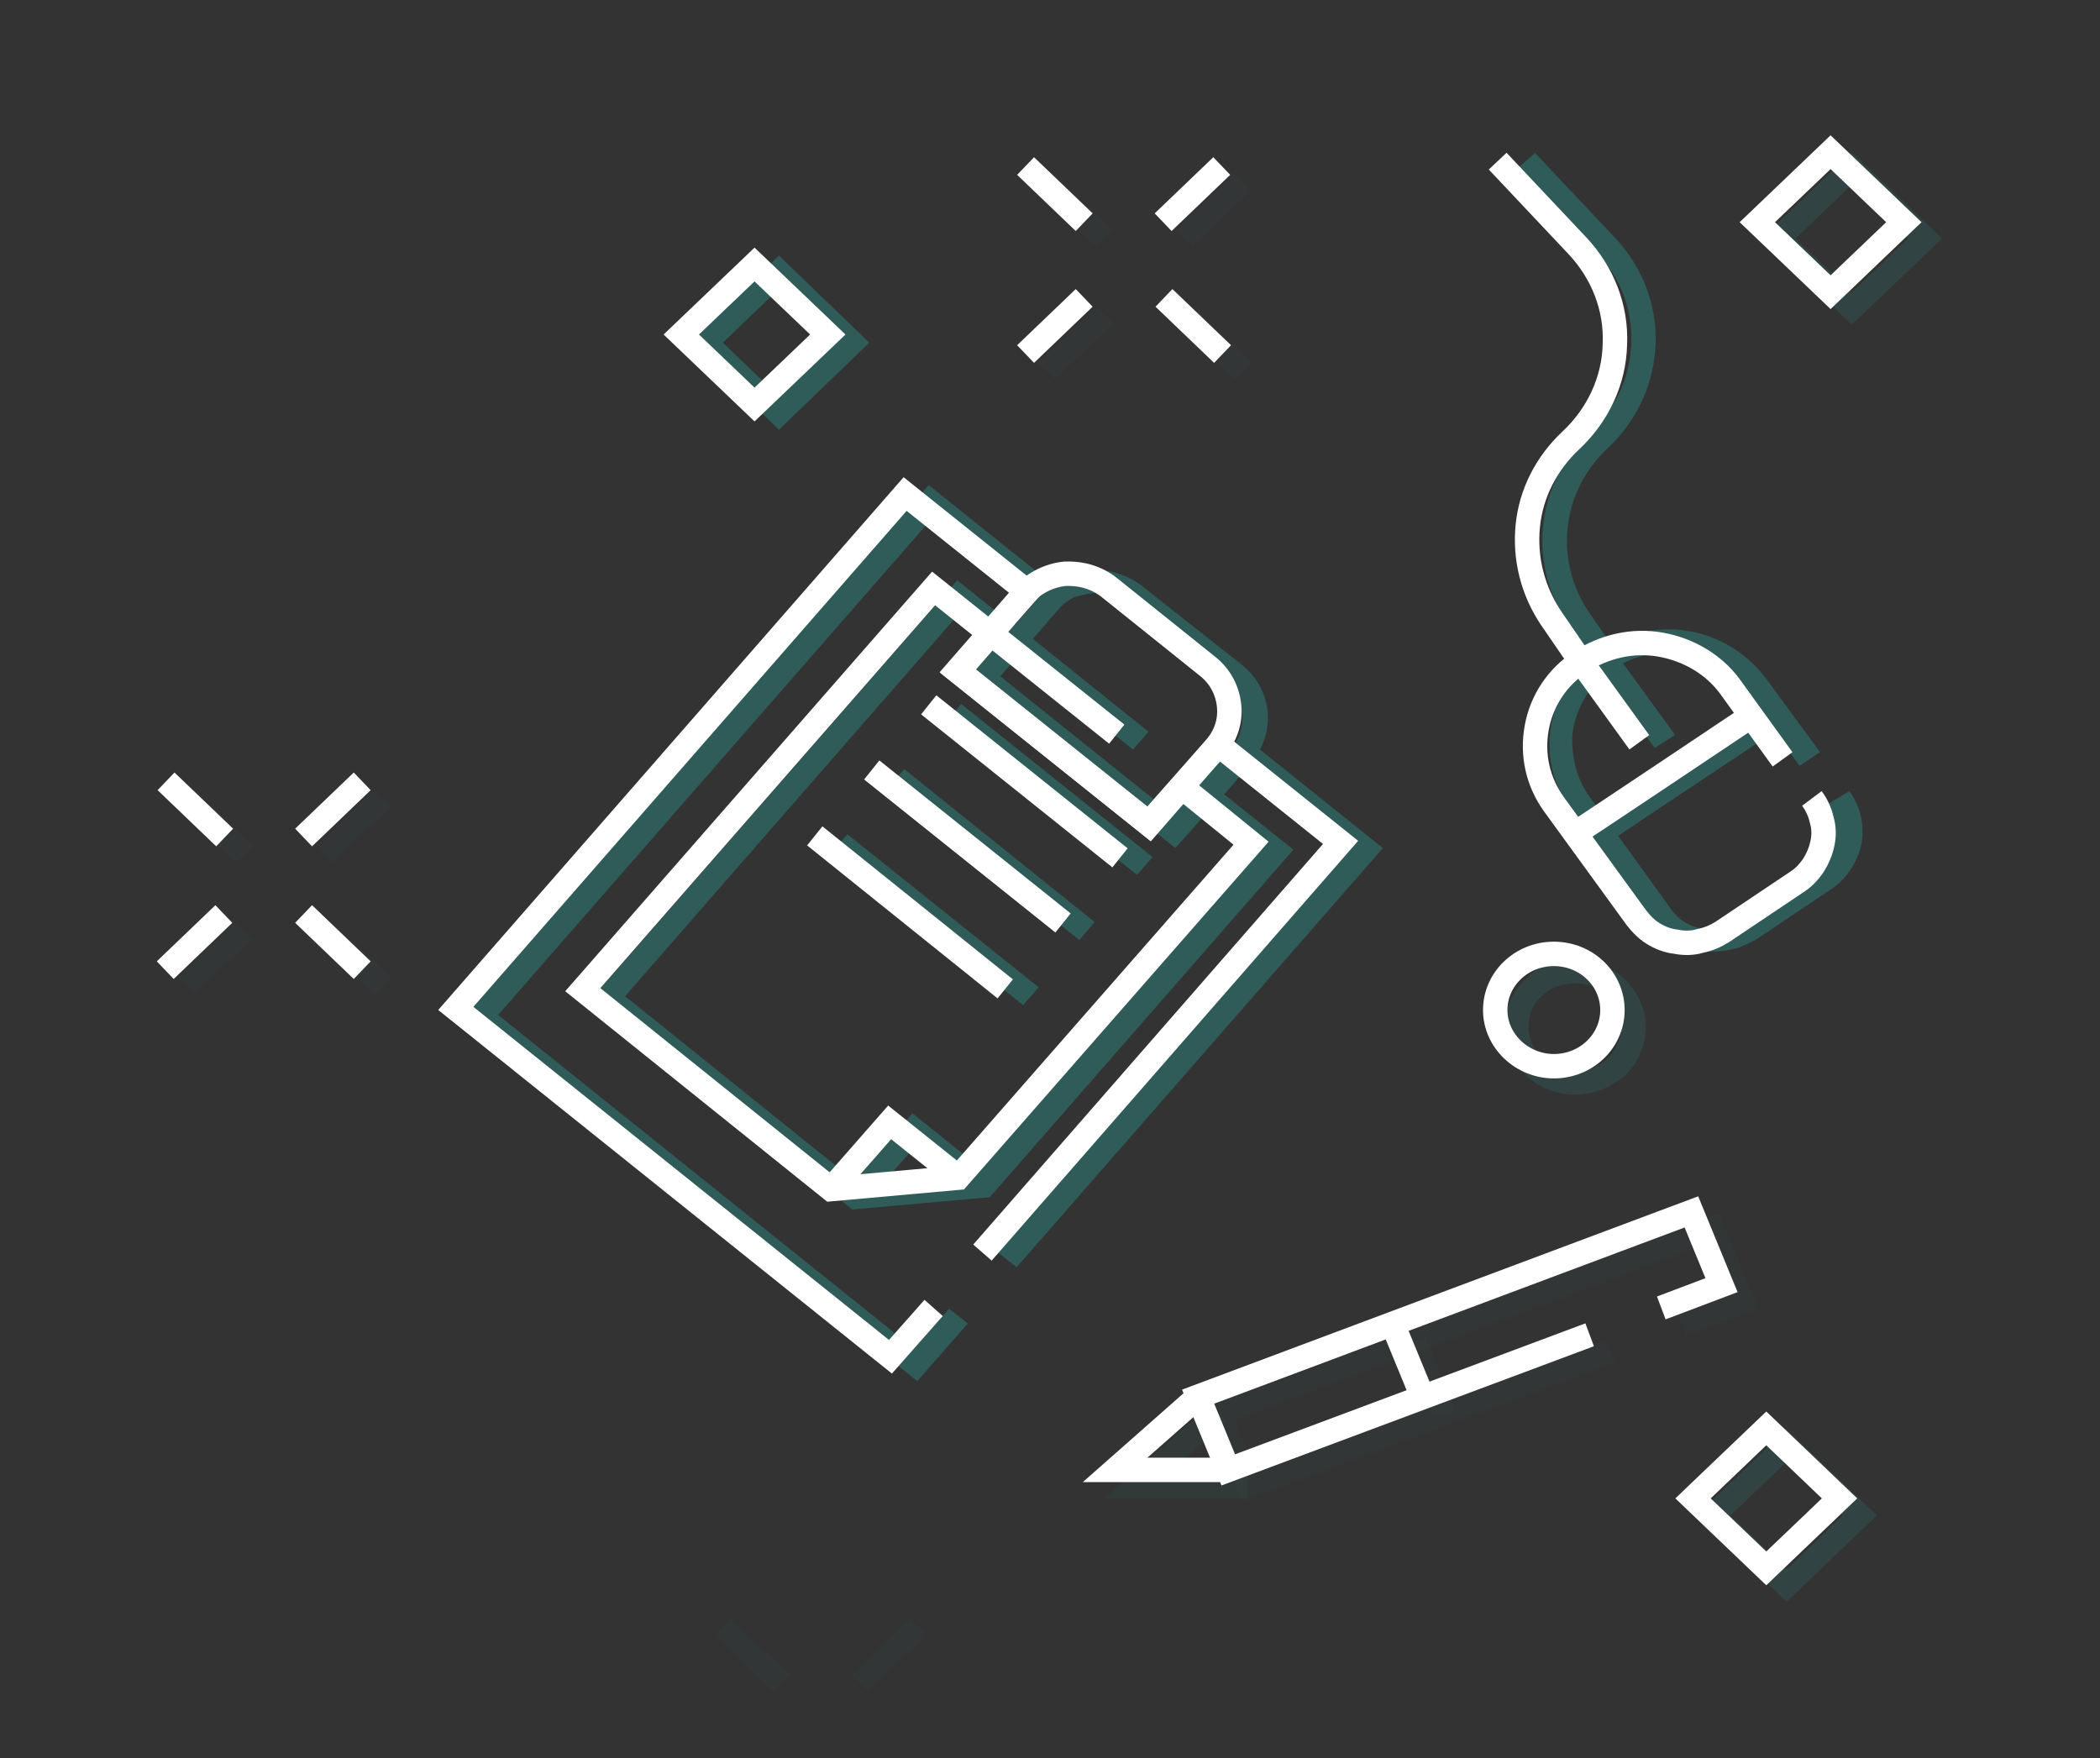 <svg width="258" height="216" viewBox="0 0 258 216" fill="none" xmlns="http://www.w3.org/2000/svg">
<rect x="0" y="0" width="258" height="216" fill="#333333" stroke="none"/>
<g opacity="0.4">
<g opacity="0.4">
<g opacity="0.4">
<path opacity="0.4" d="M111.8 198.9L104.6 205.8L106.7 207.8L113.9 200.9L111.8 198.9Z" fill="#299991"/>
</g>
</g>
<g opacity="0.4">
<g opacity="0.4">
<path opacity="0.4" d="M89.9 198.9L87.8 200.9L95 207.8L97.1 205.8L89.9 198.9Z" fill="#299991"/>
</g>
</g>
</g>
<g opacity="0.4">
<g opacity="0.4">
<g opacity="0.4">
<path opacity="0.4" d="M46 97.1L38.8 104L40.9 106L48.1 99.1L46 97.1Z" fill="#299991"/>
</g>
<g opacity="0.4">
<path opacity="0.4" d="M29 113.3L21.8 120.2L23.9 122.2L31.1 115.3L29 113.3Z" fill="#299991"/>
</g>
</g>
<g opacity="0.4">
<g opacity="0.4">
<path opacity="0.4" d="M24 97.1L21.9 99.1L29 106L31.1 104L24 97.1Z" fill="#299991"/>
</g>
<g opacity="0.4">
<path opacity="0.4" d="M40.9 113.3L38.8 115.3L46 122.2L48.1 120.2L40.9 113.3Z" fill="#299991"/>
</g>
</g>
</g>
<g opacity="0.4">
<g opacity="0.4">
<g opacity="0.4">
<path opacity="0.4" d="M151.6 21.4L144.4 28.3L146.5 30.3L153.7 23.4L151.6 21.4Z" fill="#299991"/>
</g>
<g opacity="0.4">
<path opacity="0.4" d="M134.7 37.7L127.5 44.6L129.6 46.6L136.8 39.7L134.7 37.7Z" fill="#299991"/>
</g>
</g>
<g opacity="0.4">
<g opacity="0.4">
<path opacity="0.4" d="M129.6 21.4L127.5 23.4L134.7 30.3L136.8 28.3L129.6 21.4Z" fill="#299991"/>
</g>
<g opacity="0.4">
<path opacity="0.4" d="M146.6 37.7L144.5 39.7L151.7 46.6L153.8 44.6L146.6 37.7Z" fill="#299991"/>
</g>
</g>
</g>
<g opacity="0.4">
<path opacity="0.4" d="M193.5 134.5C191.8 134.5 190.1 134 188.7 133.1C187.3 132.2 186.2 130.9 185.5 129.4C184.8 127.9 184.7 126.2 185 124.6C185.3 123 186.2 121.5 187.4 120.3C188.6 119.1 190.2 118.3 191.8 118C193.5 117.7 195.2 117.8 196.8 118.5C198.4 119.1 199.7 120.2 200.7 121.6C201.7 123 202.2 124.6 202.2 126.2C202.2 128.4 201.3 130.5 199.7 132.1C198 133.6 195.8 134.5 193.5 134.5ZM193.5 120.8C192.4 120.8 191.3 121.1 190.3 121.7C189.4 122.3 188.6 123.1 188.2 124.1C187.8 125.1 187.7 126.2 187.9 127.2C188.1 128.3 188.7 129.2 189.5 130C190.3 130.8 191.3 131.3 192.4 131.5C193.5 131.7 194.6 131.6 195.7 131.2C196.7 130.8 197.6 130.1 198.2 129.2C198.8 128.3 199.2 127.3 199.2 126.2C199.2 124.8 198.6 123.4 197.5 122.4C196.4 121.3 195 120.8 193.5 120.8Z" fill="#299991"/>
</g>
<g opacity="0.4">
<path opacity="0.4" d="M219.5 196.8L208.4 186.2L219.5 175.6L230.6 186.2L219.5 196.8ZM212.6 186.2L219.5 192.8L226.4 186.2L219.5 179.6L212.6 186.2Z" fill="#299991"/>
</g>
<g opacity="0.4">
<path opacity="0.4" d="M227.5 39.9L216.4 29.3L227.5 18.7L238.6 29.3L227.5 39.9ZM220.6 29.3L227.5 35.9L234.4 29.3L227.5 22.7L220.6 29.3Z" fill="#299991"/>
</g>
<g opacity="0.4">
<g opacity="0.4">
<g opacity="0.4">
<path opacity="0.4" d="M152.6 184.5L147.8 172.8L211.2 149.1L216 160.8L207.2 164.1L206.1 161.4L212.1 159.2L209.5 152.9L151.7 174.5L154.3 180.8L197.3 164.7L198.4 167.4L152.6 184.5Z" fill="#299991"/>
</g>
<g opacity="0.4">
<path opacity="0.4" d="M175.1 164.2L172.3 165.2L176 174.2L178.8 173.2L175.1 164.2Z" fill="#299991"/>
</g>
</g>
<g opacity="0.4">
<path opacity="0.4" d="M153.4 184.1H135.7L148.7 172.6L150.7 174.7L143.3 181.2H153.3V184.1H153.4Z" fill="#299991"/>
</g>
</g>
<path d="M44.5 96L37.3 102.9" stroke="white" stroke-width="3" stroke-miterlimit="10"/>
<path d="M27.5 112.3L20.3 119.2" stroke="white" stroke-width="3" stroke-miterlimit="10"/>
<path d="M20.4 96L27.6 102.9" stroke="white" stroke-width="3" stroke-miterlimit="10"/>
<path d="M37.3 112.3L44.5 119.2" stroke="white" stroke-width="3" stroke-miterlimit="10"/>
<path d="M150.1 20.4L142.9 27.3" stroke="white" stroke-width="3" stroke-miterlimit="10"/>
<path d="M133.2 36.6L126 43.5" stroke="white" stroke-width="3" stroke-miterlimit="10"/>
<path d="M126 20.4L133.2 27.3" stroke="white" stroke-width="3" stroke-miterlimit="10"/>
<path d="M143 36.6L150.2 43.5" stroke="white" stroke-width="3" stroke-miterlimit="10"/>
<path d="M190.9 131C194.9 131 198.1 127.9 198.1 124.1C198.1 120.3 194.9 117.2 190.9 117.2C186.9 117.2 183.7 120.3 183.7 124.1C183.7 127.9 187 131 190.9 131Z" stroke="white" stroke-width="3" stroke-miterlimit="10"/>
<path d="M226 184.1L217 175.5L208 184.1L217 192.7L226 184.1Z" stroke="white" stroke-width="3" stroke-miterlimit="10"/>
<path d="M233.9 27.3L224.9 18.7L215.9 27.3L224.9 35.9L233.9 27.3Z" stroke="white" stroke-width="3" stroke-miterlimit="10"/>
<path d="M195.3 164L150.9 180.6L147.2 171.6L207.8 148.9L211.5 157.9L204.1 160.7" stroke="white" stroke-width="3" stroke-miterlimit="10"/>
<path d="M171.1 162.7L174.8 171.7" stroke="white" stroke-width="3" stroke-miterlimit="10"/>
<path d="M147.2 171.6L137 180.6H150.9" stroke="white" stroke-width="3" stroke-miterlimit="10"/>
<path opacity="0.4" d="M224.4 98.9C225.3 100.2 225.7 101.8 225.4 103.3C225.1 104.8 224.2 106.2 222.9 107.1L213.8 113.2C213.1 113.6 212.4 114 211.6 114.1C210.8 114.3 210 114.3 209.2 114.1C208.4 114 207.6 113.7 207 113.3C206.3 112.9 205.7 112.3 205.3 111.7L198.8 102.7C202.2 100.4 211.4 94.3 218 89.9L221.1 94.1L223.6 92.4L217 83.4C214.9 80.6 211.8 78.5 208.3 77.7C204.8 76.9 201.1 77.4 197.9 79.1L195.2 75.2C193.1 72.1 192.2 68.4 192.6 64.8C193 61.1 194.7 57.7 197.5 55.1C201.1 51.7 203.2 47.2 203.4 42.3C203.6 37.5 201.8 32.8 198.4 29.2L188.6 18.8L186.4 20.7L196.2 31.1C199.1 34.1 200.6 38.1 200.4 42.2C200.3 46.3 198.5 50.2 195.4 53C192.2 56 190.1 60.1 189.6 64.4C189.1 68.7 190.2 73.1 192.7 76.7L195.5 80.7C192.7 83 191 86.1 190.5 89.6C190 93.1 190.9 96.6 193 99.4L203.1 113.2C204.3 114.8 205.9 116 207.8 116.5C209.7 117.1 211.8 117 213.7 116.4C214.4 116.1 215.1 115.8 215.8 115.4L224.9 109.3C226.9 108 228.2 105.9 228.7 103.7C229.1 101.4 228.6 99.1 227.2 97.2L224.4 98.9ZM193.3 89.4C193.8 87 195 84.8 196.9 83.1L203.3 91.9L205.8 90.3L199.4 81.5C201.9 80.2 204.8 79.9 207.6 80.6C210.4 81.2 212.8 82.8 214.4 85.1L216.2 87.6C209.3 92.2 200.2 98.3 197.1 100.4L195.3 97.9C194.4 96.7 193.8 95.3 193.5 93.9C193.2 92.5 193 90.9 193.3 89.4Z" fill="#299991"/>
<path opacity="0.4" d="M106.8 42.1L95.7 31.4L84.6 42.1L95.7 52.8L106.8 42.1ZM95.7 35.5L102.6 42.1L95.7 48.7L88.8 42.1L95.7 35.5Z" fill="#299991"/>
<path opacity="0.4" d="M118.9 162.6L116.6 160.8L112.3 165.7L61.2 124.7L114.5 63.7L127.2 73.9L124.6 76.9L117.6 71.3L72.6 122.8L104.7 148.6L121.6 147.1L158.9 104.4L150.4 97.6L153 94.6L165.6 104.7L122.6 153.9L124.9 155.7L169.9 104.2L154.8 92.1C155.7 90.4 156 88.4 155.6 86.5C155.2 84.6 154.1 82.9 152.6 81.7L140.3 72C138.8 70.8 136.8 70.1 134.8 70C132.8 70 130.8 70.6 129.2 71.7L114.1 59.6L57 125L112.7 169.7L118.9 162.6ZM108.6 145.2L112.5 140.8L117.1 144.5L108.6 145.2ZM148.4 99.7L154.6 104.7L120.6 143.6L112.1 136.8L104.9 145L76.8 122.4L118 75.2L122.7 79L118.7 83.6L144.4 104.2L148.4 99.7ZM134.1 72.9C134.9 72.8 135.6 72.9 136.4 73.1C137.1 73.3 137.8 73.7 138.4 74.2L150.5 84C151.7 85 152.4 86.3 152.6 87.8C152.7 89.3 152.3 90.8 151.3 91.9L144.1 100.1L122.9 83.1L125 80.7L139.2 92.1L141.1 89.9L126.9 78.5L130.1 74.8C130.6 74.2 131.2 73.8 131.9 73.4C132.6 73.2 133.3 73 134.1 72.9Z" fill="#299991"/>
<path opacity="0.4" d="M118.1 86.5L116.2 88.7L139.7 107.5L141.6 105.3L118.1 86.5Z" fill="#299991"/>
<path opacity="0.4" d="M111.1 94.5L109.2 96.7L132.6 115.5L134.5 113.3L111.1 94.5Z" fill="#299991"/>
<path opacity="0.4" d="M104.1 102.5L102.2 104.7L125.7 123.5L127.6 121.3L104.1 102.5Z" fill="#299991"/>
<path d="M219 93.3L212.5 84.3C210.5 81.6 207.4 79.8 204 79.2C200.6 78.6 197.1 79.4 194.2 81.3C191.3 83.2 189.4 86.1 188.8 89.4C188.2 92.7 188.9 96 190.9 98.8L201 112.7C201.6 113.5 202.3 114.2 203.1 114.7C203.9 115.2 204.9 115.6 205.9 115.7C206.9 115.9 207.9 115.9 208.9 115.6C209.9 115.4 210.8 115 211.6 114.5L220.7 108.4C221.5 107.9 222.2 107.2 222.8 106.3C223.3 105.5 223.7 104.6 223.9 103.6C224.1 102.7 224.1 101.7 223.8 100.7C223.6 99.8 223.2 98.9 222.6 98.1" stroke="white" stroke-width="3" stroke-miterlimit="10"/>
<path d="M201.4 91.2L194.1 81.1L190.6 76C188.3 72.6 187.3 68.6 187.7 64.6C188.1 60.6 190 56.9 193 54.1C196.3 51 198.3 46.8 198.4 42.3C198.6 37.8 196.9 33.5 193.8 30.2L184 19.8" stroke="white" stroke-width="3" stroke-miterlimit="10"/>
<path d="M193.5 102.4C193.9 102.2 215.1 88 215.1 88" stroke="white" stroke-width="3" stroke-miterlimit="10"/>
<path d="M101.7 41.1L92.7 32.5L83.7 41.1L92.7 49.7L101.7 41.1Z" stroke="white" stroke-width="3" stroke-miterlimit="10"/>
<path d="M136.3 72.2L148.4 81.9C149.9 83.1 150.8 84.8 151 86.7C151.2 88.6 150.6 90.4 149.3 91.9L141.1 101.2L117.6 82.4L125.8 73C127.1 71.6 128.9 70.7 130.8 70.5C132.9 70.4 134.8 71 136.3 72.2Z" stroke="white" stroke-width="3" stroke-miterlimit="10"/>
<path d="M120.7 153.9L164.7 103.5L149.7 91.5L141.2 101.2L117.7 82.4L126.2 72.7L111.2 60.7L56 123.9L109.4 166.7L114.7 160.7" stroke="white" stroke-width="3" stroke-miterlimit="10"/>
<path d="M114.1 86.6L137.6 105.4" stroke="white" stroke-width="3" stroke-miterlimit="10"/>
<path d="M107.1 94.6L130.6 113.4" stroke="white" stroke-width="3" stroke-miterlimit="10"/>
<path d="M100.1 102.7L123.5 121.5" stroke="white" stroke-width="3" stroke-miterlimit="10"/>
<path d="M145.2 96.7L144.6 97.4L141.2 101.3L117.7 82.5L121.1 78.6L121.7 77.9L114.7 72.3L71.6 121.6L102.1 146.1L117.7 144.7L153.7 103.6L145.2 96.7Z" stroke="white" stroke-width="3" stroke-miterlimit="10"/>
<path d="M102.2 146L109.3 137.9L117.8 144.7" stroke="white" stroke-width="3" stroke-miterlimit="10"/>
<path d="M121.8 77.9L137.2 90.2" stroke="white" stroke-width="3" stroke-miterlimit="10"/>
</svg>

